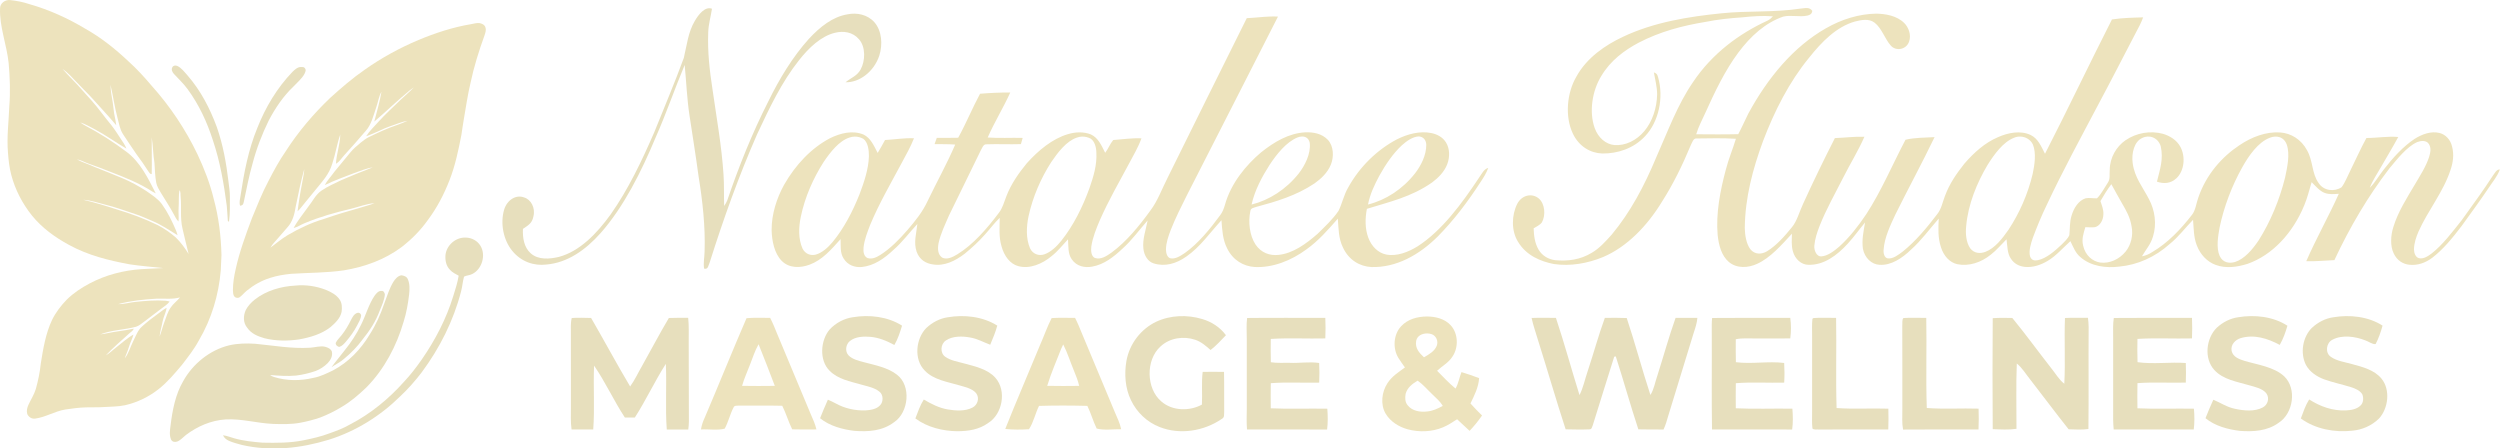 <?xml version="1.0" encoding="UTF-8" standalone="no"?>
<svg
   version="1.1"
   viewBox="0 0 3221.425 577.772"
   width="3221.425pt"
   height="577.772pt"
   id="svg43"
   xmlns="http://www.w3.org/2000/svg"
   xmlns:svg="http://www.w3.org/2000/svg">
  <defs
     id="defs43" />
  <g
     id="g2"
     transform="matrix(1.155,0,0,1.155,-68.737,-206.21)">
    <path
       id="path2"
       d="m 70.594,178.604 c -5.51,-0.46 -11.13,3.641 -11.02,9.441 -0.78,19.99 7.571,40.95 9.611,61.02 1.38,15.89 1.999,32.119 0.719,48.029 -0.66,17.62 -2.99,34.14 -1.48,51.98 0.64,8.32 1.561,16.97 3.781,25.03 4.35,16.38 12.449,31.81 23.049,45 11.32,13.88 25.67,24.211 41.32,32.711 21.25,11.6 43.86,17.209 67.49,21.609 12.45,1.91 24.989,2.77 37.479,4.2 -8.11,0.21 -16.159,0.91 -24.249,1.2 -20.01,1.32 -39.67,6.42 -57.46,15.76 -9.27,4.88 -18.351,10.811 -25.811,18.211 -6.45,6.66 -12.311,14.259 -16.411,22.619 -7.12,15.03 -9.969,32.251 -12.589,48.681 -0.95,9.61 -2.951,18.92 -5.471,28.22 -1.96,6.48 -5.519,11.819 -8.269,17.789 -1.51,3.29 -2.34,6.69 -1.38,10.28 1.51,3.4 4.899,5.66 8.689,5.18 11.6,-1.46 21.98,-8.22 33.76,-10.16 7.59,-1.13 15.259,-2.169 22.939,-2.379 6.35,-0.25 12.671,0.149 19.021,-0.311 8.36,-0.6 16.35,-0.32 24.63,-2.08 13.78,-3.12 26.7,-9.4 37.77,-18.17 9.91,-7.87 17.801,-17.411 25.931,-27.021 6.85,-8.99 13.51,-17.32 18.8,-27.24 14.05,-23.78 22.059,-50.63 24.379,-78.1 0.08,-5.69 0.68,-11.35 0.77,-17.03 -0.53,-21.21 -3.06,-42.189 -8.66,-62.689 -4.18,-17.31 -10.6,-33.74 -18.17,-49.83 -13.25,-27.6 -30.39,-53.29 -50.83,-76.09 -8.21,-9.71 -16.851,-19.19 -26.331,-27.69 -14.5,-13.69 -30.44,-26.401 -47.87,-36.161 -19.61,-11.78 -40.47,-21.189 -62.47,-27.479 -7.01,-2.36 -14.331,-3.781 -21.671,-4.531 z m 58.591,76.74 c 5.7,3.9 10.63,9.45 15.41,14.44 5.11,5.55 10.539,10.78 15.769,16.22 9.64,10.74 19.51,21.249 28.85,32.259 -0.53,-4.37 -1.519,-8.639 -2.329,-12.949 -0.75,-4.06 -0.881,-8.18 -1.581,-12.24 -1.16,-6.55 -2.35,-13.26 -2.54,-19.92 2.93,12.27 4.541,24.701 7.811,36.791 1.83,6.56 2.49,12.689 6.33,18.529 4.81,7.47 9.88,14.79 14.87,22.15 4.63,6.14 8.99,12.39 13.11,18.88 1.06,1.33 1.881,3.45 3.891,3.25 0.32,-13.66 -0.13,-27.38 0,-41.02 1.53,9.42 1.47,19.049 3.05,28.479 0.53,7.46 0.61,14.821 2,22.251 0.86,4.11 2.98,7.459 5.08,11.029 4.9,8.09 10.22,16.011 14.64,24.371 1.52,2.79 2.751,5.58 5.121,7.8 0.48,-5.2 -0.26,-10.37 0.12,-15.58 0.48,-6.58 -0.18,-12.871 0.91,-19.301 1.69,1.54 0.99,5.16 1.34,7.33 1.14,11.73 -0.681,23.791 1.989,35.041 2.17,9.63 4.57,19.19 6.92,28.77 -4,-6.53 -8.679,-12.949 -14.169,-18.319 -6,-5.28 -13.06,-10.15 -20.15,-13.83 -14.63,-7.13 -29.961,-12.88 -45.551,-17.5 -12.41,-4.06 -24.959,-7.88 -37.679,-10.85 8.11,0.46 16.279,3.34 24.139,5.31 11.55,2.85 22.421,6.83 33.611,10.55 6.61,1.99 12.799,5.17 19.239,7.72 10.13,4.2 18.92,10.311 28.23,15.951 -0.51,-1.82 -1.051,-3.62 -1.771,-5.36 -4.39,-10.29 -9.21,-20.24 -15.74,-29.36 -4.67,-6.23 -11.07,-10.101 -17.36,-14.591 -8.5,-5.48 -17.42,-10.4 -26.76,-14.3 -10.51,-4.21 -20.87,-8.729 -31.46,-12.729 -6.34,-3.08 -13.129,-4.801 -19.229,-8.281 4.56,0.75 8.19,3.02 12.47,4.56 8.2,2.96 16.44,5.89 24.5,9.18 15.87,6.12 32.719,12.741 46.989,22.061 1.31,0.79 2.67,1.489 4.04,2.169 -8.54,-16.76 -17.299,-35.009 -32.789,-46.479 -14.48,-10.85 -29.811,-20.689 -45.841,-29.109 -1.98,-1.04 -3.86,-2.221 -5.61,-3.621 5.74,1.84 11.071,5.07 16.431,7.8 12.11,6.48 23.209,14.58 35.049,21.45 -1.47,-4.17 -4.07,-7.42 -6.42,-11.08 -3.41,-5.17 -6.769,-10.56 -10.619,-15.4 -3.53,-4.47 -7.241,-8.77 -10.611,-13.37 -6.81,-9.13 -14.459,-17.49 -22.109,-25.91 -6.87,-8.03 -14.71,-15.24 -21.59,-23.24 z m 131.13,254.979 c -3.29,4.14 -7.5,6.93 -10.4,11.36 -3.49,5.03 -4.8,10.391 -6.98,16.061 -2.06,5.37 -3.31,10.991 -5.38,16.351 0.47,-5.61 2.31,-11.01 3.29,-16.57 0.95,-5.47 3.87,-10.13 4.521,-15.64 -3.41,1.94 -6.401,4.39 -9.541,6.7 -6.15,4.44 -12.219,9.069 -17.829,14.169 -4.85,4.19 -7.191,11.22 -10.091,16.91 -3.04,6.06 -4.919,13.32 -9.189,18.62 1.24,-3.99 3.17,-7.699 4.32,-11.719 1.47,-5.06 3.98,-9.681 5.38,-14.761 -7.13,3.89 -13.271,9.781 -19.721,14.681 -3.8,2.83 -6.939,6.24 -11.149,8.54 8.04,-8.5 16.97,-16.211 25.67,-24.031 1.73,-1.75 4.84,-3.309 5.47,-5.779 -5.77,1.12 -11.53,2.249 -17.38,2.959 -6.74,0.83 -13.319,2.62 -20.049,3.47 12.5,-4.96 26.989,-5.081 40.009,-8.561 3.18,-1.01 6.01,-3.35 8.65,-5.35 6.4,-4.97 12.941,-9.74 19.351,-14.7 3.38,-2.62 6.88,-4.58 9.48,-8.09 -1.47,-0.37 -2.921,-0.749 -4.431,-0.889 -11.47,-0.84 -22.42,0.159 -33.81,1.289 -6.59,0.61 -12.52,2.711 -19.16,2.461 13.84,-3.7 28.681,-5.23 42.951,-6.06 8.87,-0.32 17.29,1.009 26.02,-1.421 z"
       style="fill:#ede3bd;fill-opacity:1" />
    <path
       id="path3"
       d="m 594.255,204.255 c -3.06,-0.25 -6.35,0.74 -9.36,1.27 -20.08,3.36 -39.75,9.82 -58.51,17.64 -21.06,8.87 -41.27,19.92 -59.93,33.12 -13.72,9.44 -26.2,20.29 -38.54,31.43 -18.63,17.77 -35.601,37.74 -49.531,59.42 -7.22,10.42 -13.349,21.641 -19.129,32.911 -7.21,13.56 -12.941,27.989 -18.771,42.179 -6.98,18.74 -13.819,37.24 -18.089,56.84 -1.75,7.51 -2.971,15.29 -3.021,23.01 0.12,2.28 0.04,5.47 1.68,7.27 1.46,1.8 4.3,2.021 6.1,0.611 2.8,-2.16 5.03,-4.99 7.79,-7.23 7.69,-6.25 16.41,-11.19 25.9,-14.14 7.62,-2.51 15.491,-3.77 23.451,-4.57 20.08,-1.3 39.261,-1.019 58.991,-3.889 23.17,-3.88 45.209,-11.8 64.189,-25.86 11.08,-8.61 20.969,-18.44 29.109,-29.9 10.29,-13.64 18.171,-28.76 24.381,-44.65 6.45,-16.5 9.929,-33.319 13.299,-50.629 0.91,-5.75 1.63,-11.511 2.66,-17.231 2.38,-13.67 4.28,-27.22 7.51,-40.73 3.81,-18.18 9.369,-35.749 15.669,-53.209 0.91,-2.83 2.03,-5.791 0.99,-8.751 -0.76,-3.02 -4.029,-4.449 -6.839,-4.909 z m -73.09,71.799 c -4.64,4.97 -9.98,9.29 -14.88,14 -8.31,8.05 -16.831,15.83 -24.621,24.4 -4.62,5.24 -9.919,10.181 -13.689,16.081 5.04,-1.64 9.849,-4.01 14.729,-6.06 7.41,-3.77 15.25,-6.12 23.02,-8.96 2.79,-1.01 5.61,-1.73 8.54,-2.19 -3.89,1.78 -7.93,3.25 -11.93,4.74 -10.8,3.62 -21.359,8.58 -31.589,13.57 -3.24,1.62 -6.03,3.809 -8.84,6.069 -4.24,3.58 -8.331,6.86 -11.791,11.21 -5.79,7.18 -11.73,14.26 -17.61,21.36 -3.53,5.09 -7.829,9.34 -10.699,14.78 10.71,-5.24 21.85,-9.201 32.95,-13.471 6.69,-2.22 13.579,-5.36 20.569,-6.28 -11.65,4.51 -23.24,9.06 -34.69,14.08 -7.46,3.64 -15.46,7.03 -22.32,11.73 -6.75,4.47 -9.999,12.12 -15.319,18.63 -5.34,7.63 -11.581,14.969 -15.901,23.219 4.53,-1.23 8.241,-3.829 12.561,-5.559 16.63,-6.99 34.26,-11.891 51.79,-16.031 8.5,-2.11 17.119,-5.54 25.879,-6.16 -5.58,2.23 -11.499,3.6 -17.219,5.47 -13.09,3.67 -26.141,7.58 -38.971,12.06 -14.41,4.26 -27.96,10.661 -40.89,18.261 -6.82,4.08 -12.66,9.21 -19.04,13.83 1.21,-2.02 2.56,-3.93 4.17,-5.67 5.07,-5.61 9.901,-11.439 14.911,-17.099 5.69,-6.16 7.919,-14.93 9.119,-23 2.85,-14.03 5.761,-28.09 9.561,-41.9 -0.13,2 -0.261,3.98 -0.621,5.95 -2.66,13.67 -5.139,27.409 -6.879,41.229 3.42,-3.1 5.8,-6.831 8.81,-10.291 3.68,-4.33 7.14,-8.829 10.79,-13.189 7.7,-9.52 15.68,-17.73 19.17,-29.83 3.56,-10.62 5.19,-21.851 8.88,-32.391 -0.14,11 -4.311,21.711 -4.821,32.621 4.24,-2.46 6.211,-6.27 9.451,-9.74 8.18,-8.83 16.039,-17.95 23.899,-27.07 6.11,-6.74 8.52,-17.129 11.41,-25.589 2.3,-6.25 2.781,-12.161 6.021,-17.931 -1.87,11.19 -5.2,22.301 -8,33.271 13.4,-11.4 25.979,-23.67 39.549,-34.85 1.45,-1.19 2.971,-2.28 4.541,-3.3 z"
       style="fill:#ede3bd;fill-opacity:1" />
    <path
       d="m 257.225,252.084 c 4.59,1.98 8.18,6.92 11.47,10.57 14.69,16.9 24.88,36.51 32.63,57.41 6.96,19.79 10.61,40.26 13.09,61.02 0.65,5.71 1.61,11.23 1.57,16.99 -0.01,9.28 0.26,18.77 -1,27.98 -0.43,-0.38 -0.86,-0.76 -1.29,-1.14 -0.43,-5.61 -0.64,-11.24 -1.2,-16.84 -3.22,-24.71 -7.43,-49.09 -15.4,-72.78 -6.57,-20.62 -15.62,-40.08 -28.48,-57.56 -4.51,-6.2 -10.07,-11.16 -15.15,-16.82 -1.81,-1.98 -3.12,-4.84 -1.66,-7.4 1.18,-1.99 3.4,-2.28 5.42,-1.43 z"
       fill="#e7dfbd"
       id="path4" />
    <path
       d="m 395.285,253.294 c 1.64,0.09 3.4,-0.26 4.39,1.36 1.68,2.09 0.45,4.21 -0.48,6.3 -2.78,5.26 -8.07,9.54 -12.09,13.91 -11.44,10.79 -20.56,24.32 -27.82,38.21 -7.53,15.35 -13.69,31.44 -18.02,47.99 -4.08,14.14 -6.79,28.68 -9.83,43.07 -0.79,2.89 -1.11,3.34 -4.06,3.97 -1.27,-3.98 -0.01,-7.35 0.51,-11.35 3.85,-25.46 8.79,-51.49 18.69,-75.4 9.11,-23.16 22,-44.71 39.28,-62.71 2.6,-2.45 5.61,-5.41 9.43,-5.35 z"
       fill="#e7dfbd"
       id="path5" />
    <path
       d="m 579.295,443.604 c 6.59,0.15 12.82,3.52 16.26,9.19 6.31,10.4 1.73,26 -9.13,31.42 -2.86,1.54 -6.39,1.47 -9.19,2.94 -1.58,5.41 -1.83,11.16 -3.36,16.61 -8.36,32.47 -23.86,63.23 -43.83,90.09 -7.29,9.57 -15.29,18.66 -24.07,26.88 -22.22,21.96 -49.77,39.07 -79.64,48.39 -31.54,9.63 -64.59,13.23 -97.03,5.8 -4.81,-1.31 -9.73,-2.58 -14.32,-4.55 -3.06,-1.41 -5.25,-3.17 -6.73,-6.25 4.47,0.5 8.36,2.3 12.67,3.42 10.11,2.92 20.91,3.94 31.37,4.85 15.6,0.28 30.48,0.45 45.87,-2.66 9.76,-1.98 19.7,-4.21 29,-7.78 7.93,-2.81 15.73,-5.7 23.01,-9.98 22.8,-11.76 43.26,-28.63 60.28,-47.75 7.19,-7.65 13.48,-15.92 19.52,-24.5 15.09,-21.8 27.38,-45.34 35.18,-70.74 2.34,-7.56 4.81,-15.02 6.07,-22.87 -3.45,-1.99 -6.84,-3.39 -9.57,-6.42 -4.41,-4.37 -5.64,-10.64 -5.15,-16.64 1.19,-11.09 11.65,-20.09 22.79,-19.45 z"
       fill="#e7dfbd"
       id="path18" />
    <path
       d="m 507.265,485.664 c 2.85,0.35 6.04,1.38 7.18,4.3 2.38,5.08 2.1,11.62 1.51,17.07 -1.22,10.27 -3.01,20.63 -6.17,30.49 -7.76,26.76 -21.53,52.93 -41.17,72.88 -8.6,8.3 -17.53,16.02 -27.87,22.11 -7.66,4.69 -15.73,8.66 -24.12,11.88 -7.22,2.46 -14.84,4.46 -22.34,5.81 -9.7,1.81 -20.13,1.6 -29.97,1.28 -18.59,-0.83 -34.97,-5.98 -53.04,-5.01 -16.3,1.05 -31.33,7.58 -44.28,17.31 -3.06,2.4 -6.08,5.98 -9.73,7.34 -2.64,0.94 -5.53,0.51 -6.89,-2.17 -2.1,-4.83 -1.28,-10.51 -0.59,-15.55 2.04,-16.92 5.39,-34.82 14.15,-49.69 10.7,-19.28 29.69,-34.68 51.23,-39.91 9.42,-2.15 19.51,-2.39 29.12,-1.73 20.83,1.98 40.12,5.64 61.27,4.4 5.3,-0.34 11.38,-2.32 16.54,-1.09 3.04,0.79 6.32,2.16 7.64,5.25 1.17,5.13 -1.33,9.53 -4.73,13.15 -3.61,3.63 -8.52,6.84 -13.31,8.64 -7.08,2.42 -14.41,4.2 -21.84,5.11 -9.75,0.91 -19.31,0.16 -29.01,-0.6 1.39,0.97 2.77,1.77 4.42,2.22 14.28,4.46 29.55,4.4 44.03,0.92 7.85,-1.41 14.58,-4.93 21.71,-8.28 17.31,-9.17 30.94,-23.34 40.95,-40.06 6.94,-10.81 12.22,-22.54 16.31,-34.7 3,-7.93 5.66,-16.74 10.05,-23.94 2.02,-3.25 4.97,-6.75 8.95,-7.43 z"
       fill="#e7dfbd"
       id="path19"
       style="display:inline" />
    <path
       d="m 389.295,497.134 c 11.04,-1.16 22.96,0.64 33.32,4.6 5.95,2.41 12.29,5.6 15.9,11.14 2.64,3.85 2.71,9.02 2.13,13.48 -1.43,7.13 -6.91,12.32 -12.14,16.93 -10.26,8.02 -22.6,11.59 -35.22,13.9 -12.78,1.9 -26.29,1.85 -38.86,-1.33 -7.54,-2.22 -14.55,-5.04 -19.17,-11.75 -4.63,-5.6 -4.41,-13.3 -1.57,-19.64 2.39,-4.6 6.13,-8.58 10.17,-11.8 12.82,-10 29.36,-14.73 45.44,-15.53 z"
       fill="#e7dfbd"
       id="path20" />
    <path
       d="m 485.285,503.114 c 2.22,-0.34 3.42,2.22 3.61,4.03 -0.65,6.33 -3.34,12.21 -5.69,17.83 -4.22,11.63 -11.2,22.5 -19.02,32.04 -5.98,8.27 -13.11,15.49 -20.97,21.97 -4.22,3.71 -9.25,5.98 -13.86,9.23 4.58,-6.39 9.77,-12.32 14.51,-18.6 7.21,-8.87 13.39,-18.3 18.39,-28.6 5.28,-10.4 8.65,-23.13 15.27,-32.73 1.86,-2.48 4.3,-5.52 7.76,-5.17 z"
       fill="#e7dfbd"
       id="path21"
       style="display:inline" />
    <path
       d="m 462.425,530.084 c -0.18,4.06 -2.69,8.06 -4.54,11.6 -3.42,6.66 -7.84,12.63 -12.69,18.31 -1.97,2.22 -3.98,4.54 -6.89,5.5 -2.17,0.09 -4.59,-2.17 -4.22,-4.44 1.44,-3.21 4.45,-5.79 6.56,-8.6 4.1,-5.15 7.43,-10.8 10.33,-16.7 1.72,-3.24 3.29,-6.72 6.97,-8.11 2.08,-0.74 3.83,0.43 4.48,2.44 z"
       fill="#e7dfbd"
       id="path40"
       style="display:inline" />
  </g>
  <g
     id="g1"
     transform="matrix(2.038,0,0,2.176,-1056.771,-702.223)">
    <path
       d="m 968.694,327.879 c -0.748,4.767 -2.185,9.006 -2.364,13.889 -0.499,11.614 0.868,22.746 2.733,34.095 2.524,16.6 5.786,33.509 6.933,50.281 0.449,6.18 0.19,12.349 0.389,18.53 0.778,-0.999 1.427,-2.068 1.945,-3.228 7.352,-20.218 15.852,-40.023 25.947,-58.633 7.053,-13.509 15.483,-26.49 25.668,-37.082 7.033,-7.099 15.024,-13.119 24.491,-14.543 5.756,-1.103 12.62,0.057 17.019,4.779 4.639,5.02 5.277,13.107 3.023,19.701 -3.352,9.466 -12.53,15.979 -21.328,15.761 3.432,-2.688 7.223,-3.676 9.507,-7.536 3.043,-5.181 3.242,-13.372 -0.948,-17.863 -4.03,-4.457 -9.946,-5.123 -15.213,-3.917 -8.799,1.953 -16.55,8.891 -22.655,16.129 -11.143,13.13 -18.755,28.248 -26.636,44.021 -11.482,24.503 -21.179,49.833 -29.928,75.784 -0.958,2.033 -0.968,4.319 -3.541,3.745 -0.619,-3.251 0.239,-6.881 0.289,-10.201 0.539,-14.75 -1.297,-30.006 -3.801,-44.446 -1.726,-12.039 -3.791,-23.986 -5.726,-35.979 -1.636,-9.937 -2.015,-19.966 -3.063,-29.971 -6.375,14.176 -11.732,28.983 -18.396,42.987 -8.998,20.184 -20.141,41.057 -34.726,56.519 -9.687,10.19 -21.089,17.634 -34.407,18.667 -7.851,0.885 -15.961,-1.7 -21.598,-8.237 -5.417,-6.238 -7.652,-16.071 -4.978,-24.423 1.905,-5.64 7.452,-8.891 12.53,-7.088 4.359,1.126 7.322,6.203 5.936,11.258 -0.818,4.262 -3.671,5.411 -6.624,7.375 -0.259,5.537 0.748,10.913 4.818,14.371 4.908,4.193 12.171,3.458 17.847,2.229 13.228,-3.285 24.052,-13.831 32.821,-25.204 10.983,-14.601 19.732,-31.717 27.593,-48.731 6.235,-14.612 12.869,-29.098 18.645,-43.94 1.975,-7.72 2.684,-15.152 6.953,-21.895 2.304,-3.711 6.454,-8.8 10.844,-7.203 z"
       fill="#e7dfbd"
       id="path8"
       style="display:inline;stroke-width:1.071" />
    <path
       id="path9"
       d="m 1660.923,327.469 c -1.294,-0.035 -2.668,0.267 -3.96,0.33 -16.77,2.389 -33.151,1.172 -49.891,2.78 -20.79,1.964 -42.916,5.261 -62.468,13.969 -10.844,4.767 -22.776,12.223 -29.39,23.584 -5.926,9.431 -7.402,23.527 -2.185,33.739 3.901,7.593 11.054,11.499 18.576,11.741 9.617,0.092 19.782,-2.894 27.144,-10.315 8.489,-8.409 11.911,-22.734 8.121,-34.922 -0.519,-1.85 -1.057,-2.183 -2.633,-2.792 0.778,4.262 2.045,8.615 2.055,12.957 -0.14,8.087 -3.022,16.163 -8.09,21.815 -4.948,5.537 -12.052,8.777 -18.965,8.249 -5.397,-0.471 -10.186,-4.308 -12.401,-10.006 -3.781,-9.822 -1.426,-22.425 4.111,-30.8 5.876,-9.293 14.674,-15.313 23.692,-19.816 13.637,-6.628 27.803,-10.086 42.428,-12.326 7.612,-1.447 15.283,-2.17 22.975,-2.664 6.514,-0.643 12.939,-1.103 19.474,-0.597 -1.077,1.022 -2.135,1.986 -3.462,2.549 -17.757,7.639 -34.995,19.426 -47.126,36.486 -9.746,13.28 -15.762,28.798 -23.204,44.49 -7.502,16.841 -16.32,32.431 -28.132,45.71 -3.881,4.067 -7.822,8.167 -12.591,10.763 -7.282,4.159 -15.263,5.124 -23.293,4.389 -4.02,-0.551 -7.96,-2.412 -10.405,-6.295 -2.334,-3.768 -2.933,-8.031 -3.092,-12.557 1.716,-1.022 3.89,-1.861 5.217,-3.515 2.534,-4.262 1.905,-10.993 -1.866,-14.095 -4.34,-3.492 -10.814,-2.125 -13.697,3.068 -3.651,6.755 -3.841,16.024 0.469,22.492 5.197,8.156 14.285,11.638 22.615,13.178 10.425,1.436 21.299,-0.311 31.225,-4.148 15.024,-5.997 27.842,-18.346 37.28,-32.89 7.003,-10.27 12.898,-21.573 18.046,-33.187 0.858,-1.528 1.687,-4.319 3.602,-4.113 8.29,-0.103 16.709,-0.298 24.999,0.173 -1.965,6.134 -4.627,11.901 -6.333,18.162 -3.522,12.257 -6.415,25.95 -5.198,38.897 0.718,6.134 2.444,12.211 7.063,15.887 5.068,3.998 12.31,3.55 17.847,1.126 8.34,-3.481 15.503,-11.223 22.057,-17.862 -0.09,3.561 -0.429,6.949 0.569,10.384 1.357,4.767 5.496,8.042 9.826,8.03 9.637,0.299 17.987,-5.412 24.951,-12.569 3.871,-3.94 7.193,-8.362 10.884,-12.498 -0.948,5.284 -2.126,10.029 -1.378,15.52 1.117,5.514 5.587,9.34 10.435,9.546 7.372,0.517 14.416,-3.896 20.042,-8.996 6.504,-5.445 11.621,-12.096 17.477,-18.357 -0.279,5.939 -0.588,11.408 1.447,17.048 1.736,5.135 5.486,8.915 10.225,9.948 7.342,1.401 15.135,-0.964 21.29,-5.674 3.651,-2.642 6.553,-5.975 9.905,-9.065 0.559,3.802 0.439,8.363 2.703,11.407 2.145,3.148 5.327,4.526 8.699,4.917 5.018,0.54 10.305,-1.068 14.794,-3.642 5.098,-2.814 9.538,-7.685 14.197,-11.579 1.796,3.469 3.172,6.916 6.135,9.294 6.833,5.732 16.61,6.732 24.761,5.767 11.542,-0.999 22.645,-5.606 31.992,-13.464 5.447,-4.078 9.706,-9.5 14.654,-14.233 0.489,5.284 0.329,10.201 2.364,15.094 2.275,5.663 6.724,9.798 11.882,11.579 6.564,2.298 13.686,1.309 20.23,-0.609 15.572,-5.112 28.581,-18.093 35.843,-34.67 2.015,-4.434 3.124,-9.029 4.66,-13.693 2.434,2.263 5.117,5.283 8.16,6.329 3.053,1.103 5.905,0.725 9.028,0.564 -6.484,13.521 -14.246,26.284 -20.571,39.897 5.916,0.23 11.861,-0.426 17.777,-0.621 9.717,-19.529 21.359,-37.943 34.776,-54.313 5.058,-5.652 10.874,-12.706 17.558,-15.589 2.215,-0.804 5.896,-1.274 7.453,1.218 1.586,2.47 0.907,4.997 0.079,7.628 -2.015,5.79 -5.776,11.132 -8.929,16.175 -5.068,8.087 -10.684,16.071 -13.747,25.514 -1.546,4.675 -2.015,10.925 0.299,15.37 2.055,4.159 5.946,6.421 10.006,6.731 5.058,0.505 10.016,-1.091 14.325,-4.089 7.163,-5.169 12.81,-11.741 18.566,-18.783 5.766,-7.547 11.672,-14.957 17.219,-22.746 2.534,-3.653 5.296,-6.49 7.032,-10.798 -2.065,-0.195 -3.151,2.103 -4.388,3.596 -6.305,9.144 -13.119,17.76 -19.813,26.525 -5.876,6.881 -11.872,14.428 -18.915,19.586 -2.404,1.677 -5.146,3.436 -8.069,2.815 -2.065,-0.54 -3.053,-2.849 -3.143,-5.124 0.04,-3.733 1.397,-7.443 2.904,-10.694 5.876,-12.349 15.731,-23.47 20.23,-36.497 1.616,-4.4 2.265,-9.052 0.988,-13.693 -1.008,-4.262 -4.239,-7.261 -7.92,-8.123 -5.357,-1.287 -11.174,0.724 -15.923,3.572 -7.203,4.48 -13.666,11.189 -19.302,17.979 -3.092,3.642 -5.457,7.675 -8.908,10.914 1.846,-4.503 4.509,-8.007 6.943,-12.062 3.681,-6.008 7.522,-11.903 11.053,-18.026 -6.674,-0.574 -13.408,0.599 -20.112,0.587 -3.691,6.249 -6.793,12.946 -10.225,19.379 -1.766,3.24 -3.232,6.997 -5.496,9.789 -4.459,2.769 -11.263,2.274 -14.585,-2.596 -4.21,-5.457 -3.442,-12.947 -7.192,-19.219 -3.791,-6.628 -10.255,-10.19 -17.039,-10.638 -8.889,-0.563 -17.946,2.632 -25.697,7.525 -11.133,6.893 -21.02,17.334 -26.027,30.912 -1.287,3.285 -1.786,7.743 -4.02,10.305 -7.193,8.719 -15.424,16.715 -24.901,21.953 -2.195,1.333 -4.259,2.238 -6.753,2.652 2.504,-4.067 5.447,-6.891 6.963,-11.682 2.504,-7.41 1.206,-15.577 -2.505,-22.125 -3.881,-7.099 -9.158,-12.821 -10.345,-21.506 -0.768,-5.675 0.938,-12.613 6.035,-14.749 4.3,-2.056 9.905,-0.449 11.711,4.846 1.845,7.823 -0.498,13.739 -2.394,21.011 4.33,1.379 8.679,1.184 12.37,-2.033 4.898,-4.319 5.846,-12.578 2.524,-18.472 -2.314,-4.227 -6.953,-6.674 -11.043,-7.823 -7.961,-1.976 -16.739,-0.689 -23.872,3.917 -5.447,3.584 -9.766,9.995 -9.816,17.45 -0.279,2.86 0.459,5.341 -1.277,7.662 -2.155,3.021 -4.12,6.744 -6.783,9.168 -2.354,0.103 -4.839,-0.449 -7.163,-0.024 -4.509,1.321 -7.462,5.639 -8.989,10.499 -1.187,3.802 -0.908,7.457 -1.327,11.328 -1.038,2.252 -3.202,3.974 -4.878,5.593 -4.33,3.814 -9.577,8.169 -15.044,9.248 -2.065,0.356 -3.95,0.184 -4.917,-2.263 -0.978,-3.343 0.599,-7.709 1.686,-10.834 2.663,-6.686 5.585,-13.336 8.867,-19.643 10.096,-20.161 21.429,-39.645 32.422,-59.151 8.081,-14.118 15.881,-28.443 23.812,-42.665 1.736,-2.975 3.423,-5.963 4.71,-9.248 -6.604,0.172 -13.159,0.3 -19.723,1.242 -14.296,26.364 -27.942,53.257 -42.327,79.541 -2.514,-4.584 -4.35,-8.903 -8.989,-11.086 -6.534,-2.918 -14.345,-1.39 -20.77,1.264 -8.15,3.262 -15.014,8.961 -21.249,15.715 -4.898,5.778 -9.328,11.728 -12.271,19.138 -1.566,3.814 -2.175,7.502 -4.789,10.627 -6.554,8.076 -13.647,16.025 -21.698,22.113 -2.724,1.93 -6.334,4.618 -9.646,4.17 -2.185,-0.31 -2.884,-3.101 -2.614,-5.284 0.549,-7.191 4.32,-14.429 7.383,-20.621 8.13,-15.382 16.86,-30.386 24.82,-45.894 -6.095,0.322 -12.37,0.23 -18.376,1.54 -8.19,14.601 -15.313,30.407 -24.74,43.986 -5.058,7.099 -10.714,13.866 -17.159,19.311 -3.252,2.642 -7.402,5.605 -11.463,5.8 -2.823,0.103 -4.568,-3.527 -4.279,-6.421 0.369,-3.975 1.775,-7.88 3.252,-11.465 4.16,-9.914 9.896,-19.345 14.974,-28.742 4.349,-8.145 9.508,-15.806 13.428,-24.227 -6.215,-0.207 -12.44,0.586 -18.665,0.781 -6.973,12.832 -13.737,25.824 -20.152,39.035 -2.314,4.618 -3.771,10.097 -7.013,13.75 -4.579,5.307 -9.796,10.81 -15.642,14.187 -3.432,1.976 -7.851,2.148 -10.694,-1.207 -2.514,-3.194 -3.392,-8.271 -3.472,-12.452 0.18,-18.082 5.108,-35.151 11.512,-51.464 7.342,-18.093 16.65,-35.163 29.02,-49.293 8.17,-9.65 17.427,-18.462 29.089,-21.575 3.931,-0.919 8.819,-1.93 12.42,0.666 4.499,3.182 6.565,9.672 10.216,13.509 3.162,3.538 9.816,2.596 11.612,-2.263 1.556,-3.906 -0.32,-8.535 -3.063,-11.039 -4.699,-4.365 -11.821,-5.433 -17.667,-5.548 -10.963,0.161 -21.967,3.365 -31.893,8.707 -20.331,10.833 -36.671,29.156 -49.001,50.454 -2.165,4.044 -4.101,8.237 -6.365,12.212 -8.859,0.207 -17.736,0.115 -26.595,0.057 1.437,-4.538 3.731,-8.433 5.746,-12.626 5.946,-12.372 12.539,-25.284 20.869,-35.715 7.811,-9.845 17.119,-17.668 28.371,-21.332 4.988,-1.114 10.286,0.425 15.334,-0.609 1.506,-0.379 2.773,-0.793 3.082,-2.792 -0.973,-1.281 -2.187,-1.65 -3.481,-1.684 z m 135.096,76.12 c 3.089,0.117 6.228,1.623 7.819,4.601 2.275,5.204 1.116,12.131 -0.101,17.507 -3.043,12.028 -8.449,23.354 -15.282,33.073 -3.99,5.342 -8.65,10.97 -14.656,13.095 -3.312,1.149 -7.002,0.943 -9.526,-2.078 -2.624,-3.504 -3.082,-8.708 -2.584,-13.131 1.197,-13.027 6.843,-25.721 13.467,-36.186 4.25,-6.376 9.975,-13.74 16.828,-16.186 1.235,-0.513 2.629,-0.748 4.033,-0.695 z m 161.467,0.01 c 2.866,0.031 5.609,1.384 6.884,4.693 2.205,5.824 0.27,13.752 -1.067,19.668 -3.591,13.349 -9.248,26.077 -16.71,37.117 -3.861,5.365 -8.909,10.97 -14.914,12.774 -3.601,0.999 -7.681,0.47 -9.696,-3.539 -2.304,-4.767 -1.038,-11.785 -0.07,-16.863 2.833,-12.602 7.821,-24.711 14.205,-35.441 4.18,-7.065 10.186,-15.106 17.508,-17.691 1.228,-0.474 2.556,-0.732 3.859,-0.719 z m -104.008,28.174 c 2.284,3.768 4.399,7.675 6.763,11.374 2.664,4.273 5.108,8.282 6.016,13.543 1.167,5.365 -0.359,11.097 -3.731,14.968 -4.09,4.71 -10.236,7.204 -15.982,6.538 -4.998,-0.678 -9.586,-4.285 -10.913,-10.075 -1.018,-3.837 0.279,-7.353 1.426,-10.903 2.005,0.069 4.081,0.265 6.076,0.012 3.033,-0.689 5.188,-3.941 5.308,-7.445 0.23,-2.86 -0.978,-5.422 -1.856,-7.995 2.115,-3.504 4.399,-6.858 6.893,-10.017 z"
       style="fill:#ede3bd;fill-opacity:1;stroke-width:1.071" />
    <path
       id="path10"
       style="display:inline;fill:#ede3bd;fill-opacity:1;stroke-width:1.071"
       d="m 1321.645,332.505 c -4.933,0.151 -9.884,0.766 -14.807,0.956 -16.759,31.373 -33.329,62.941 -49.989,94.394 -3.591,6.559 -6.435,14.005 -10.954,19.53 -7.103,9.202 -15.183,18.403 -24.391,24.779 -3.212,2.137 -6.914,4.514 -10.735,3.297 -2.275,-0.965 -2.554,-4.239 -2.244,-6.617 0.828,-5.503 3.182,-10.811 5.407,-15.739 5.587,-11.89 12.161,-22.458 18.595,-33.739 2.743,-4.871 5.666,-9.384 7.711,-14.726 -5.936,-0.276 -11.911,0.607 -17.837,0.998 -1.995,2.183 -3.173,5.239 -5.088,7.571 -2.424,-4.526 -4.439,-8.892 -9.028,-10.879 -4.599,-1.723 -9.886,-1.481 -14.544,-0.16 -9.697,2.642 -18.725,9.603 -26.017,17.253 -4.968,5.663 -9.936,12.211 -12.909,19.552 -1.456,3.446 -2.285,6.767 -4.609,9.639 -7.552,9.408 -16.4,19.024 -26.456,24.745 -2.793,1.574 -6.434,3.354 -9.526,1.895 -2.773,-1.781 -2.923,-5.204 -2.294,-8.409 1.337,-5.87 4.249,-11.338 6.703,-16.68 6.564,-12.705 13.289,-25.285 19.823,-38.014 0.988,-1.551 1.716,-4.124 3.731,-3.975 7.272,-0.264 14.564,0.115 21.836,-0.114 0.359,-1.241 0.709,-2.471 1.128,-3.677 -7.372,-0.207 -14.765,0.276 -22.117,-0.241 4.28,-9.19 9.876,-17.519 14.255,-26.652 -6.355,-0.023 -12.749,0.253 -19.093,0.735 -4.878,8.489 -8.868,17.646 -13.836,26.066 -4.509,0.126 -9.01,0.035 -13.519,0.069 -0.479,1.218 -0.957,2.446 -1.406,3.687 4.359,0.08 8.699,-0.034 13.048,0.276 -5.227,11.396 -11.642,22.114 -17.328,33.223 -3.352,6.801 -7.961,12.039 -12.839,17.369 -5.157,5.572 -10.854,11.004 -17.159,14.749 -2.594,1.516 -5.177,2.666 -8.11,1.873 -2.354,-1.034 -2.773,-3.654 -2.514,-6.262 0.519,-4.652 2.464,-9.202 4.19,-13.407 5.626,-12.671 13.158,-24.779 19.962,-36.703 2.733,-4.767 5.557,-9.396 7.732,-14.554 -6.095,-0.299 -12.201,0.746 -18.306,1.021 -1.486,2.608 -3.032,5.159 -4.648,7.652 -2.484,-4.423 -4.389,-8.788 -8.898,-10.867 -7.013,-2.723 -14.675,-0.873 -21.369,2.206 -11.712,5.836 -21.628,15.578 -28.94,27.582 -4.569,7.766 -7.891,17.265 -7.852,26.742 0.16,6.513 1.786,13.82 6.306,18.162 4.818,4.641 11.971,4.319 17.667,2.354 8.11,-2.814 13.556,-8.811 19.642,-15.163 0.16,3.998 -0.419,8.018 1.835,11.384 2.674,4.159 7.244,5.492 11.553,5.148 7.701,-0.747 14.086,-4.893 20.092,-10.189 5.557,-4.503 9.976,-10.202 15.063,-15.291 -0.638,5.617 -2.474,10.937 -0.469,16.417 1.836,4.813 5.906,6.961 10.245,7.524 7.213,1.16 14.126,-2.022 20.131,-6.319 4.529,-3.469 8.939,-7.225 12.93,-11.498 3.152,-3.205 5.875,-6.812 9.227,-9.753 -0.03,5.905 -0.659,11.155 1.147,16.853 1.646,5.709 5.388,10.465 10.635,11.741 7.163,1.827 15.193,-1.31 21.099,-5.997 3.851,-2.814 6.883,-6.479 10.305,-9.891 0.309,4.078 -0.16,8.444 2.304,11.752 3.132,4.354 8.35,5.215 12.959,4.422 7.512,-1.252 13.487,-5.628 19.383,-10.82 5.816,-4.905 10.424,-10.948 15.681,-16.531 -1.077,5.549 -3.341,11.063 -2.673,16.715 0.479,4.113 2.883,7.663 6.444,8.697 7.193,2.148 14.355,0.183 20.67,-3.998 8.908,-5.778 14.734,-13.923 22.256,-21.539 0.459,5.951 0.758,11.452 3.582,16.668 3.721,7.099 10.375,10.581 17.388,11.029 11.402,0.54 23.124,-3.757 32.84,-10.5 7.412,-4.94 13.528,-11.452 19.753,-18.127 0.509,6.123 0.408,11.625 3.252,17.093 3.731,7.49 10.675,11.19 17.977,11.557 15.652,0.414 30.098,-7.032 42.089,-18.209 9.976,-9.477 18.934,-20.516 26.964,-32.176 1.865,-2.608 3.641,-5.215 4.838,-8.328 -2.853,0.724 -4.06,3.538 -5.905,5.893 -10.764,15.221 -23.424,31.302 -38.687,40.504 -5.946,3.481 -13.338,6.17 -20.042,4.883 -4.938,-0.953 -9.128,-4.722 -11.213,-9.948 -2.145,-5.434 -2.045,-11.361 -0.897,-17.082 14.425,-4.204 27.991,-6.962 41.219,-15.613 3.731,-2.596 7.723,-6.191 9.598,-10.832 1.706,-4.181 1.665,-9.202 -0.839,-12.947 -2.215,-3.251 -5.755,-4.813 -9.187,-5.479 -7.312,-1.39 -15.034,0.552 -21.817,3.722 -12.161,6.008 -23.473,15.967 -30.885,28.673 -2.654,4.239 -3.702,9.339 -6.037,13.704 -3.771,5.146 -8.638,9.328 -13.187,13.533 -7.302,6.008 -15.713,11.706 -24.851,12.521 -5.427,0.54 -10.843,-1.206 -14.414,-6.145 -3.771,-5.319 -4.728,-13.315 -3.272,-19.852 0.23,-1.861 2.463,-1.929 3.7,-2.423 12.749,-3.194 25.33,-6.697 36.882,-13.923 3.97,-2.642 8.209,-6.261 10.304,-11.086 2.065,-4.756 1.766,-10.971 -1.825,-14.659 -3.851,-3.848 -9.527,-4.71 -14.435,-4.491 -10.205,0.494 -19.523,5.606 -27.933,11.924 -9.487,7.536 -19.053,18.3 -22.804,31.143 -0.688,2.16 -1.506,4.193 -2.883,5.893 -6.494,8.329 -13.947,16.818 -22.396,22.47 -2.713,1.7 -6.176,3.883 -9.348,3.113 -1.925,-0.643 -2.593,-3.079 -2.623,-5.169 0.03,-4.009 1.606,-8.052 3.053,-11.636 2.973,-7.065 6.614,-13.809 10.185,-20.494 19.134,-35.29 38.516,-70.477 57.59,-105.79 -1.639,-0.086 -3.28,-0.087 -4.925,-0.037 z m 93.93,70.997 c 2.584,0.115 4.638,1.837 4.758,4.939 0.04,6.238 -3.441,12.488 -7.063,16.865 -7.911,9.477 -18.626,15.921 -29.789,18.517 1.337,-6.295 4.101,-11.648 7.163,-17.024 3.941,-6.663 8.649,-13.165 14.255,-18.048 3.013,-2.527 6.864,-5.099 10.675,-5.249 z m -73.801,0.047 c 2.189,-0.022 4.28,0.97 4.877,3.766 0.788,6.571 -3.212,13.625 -7.013,18.186 -7.941,9.351 -18.655,15.761 -29.768,18.345 2.015,-8.558 6.634,-16.507 11.343,-23.434 4.579,-6.468 10.625,-13.602 17.648,-16.279 0.904,-0.355 1.919,-0.574 2.914,-0.584 z m -139.116,0.052 c 1.857,-0.055 3.717,0.365 5.457,1.198 2.484,1.47 3.561,5.147 3.621,8.18 0.449,7.524 -1.824,14.267 -4.328,21.068 -4.37,11.338 -10.246,22.332 -17.818,31.212 -2.963,3.481 -6.754,6.834 -10.884,8.109 -3.262,0.999 -7.142,-0.103 -8.908,-3.618 -2.664,-5.801 -2.315,-12.831 -0.938,-19 2.704,-11.614 7.862,-22.563 14.306,-31.983 4.19,-5.778 9.687,-12.532 16.181,-14.542 1.085,-0.388 2.197,-0.592 3.311,-0.624 z m -143.709,10e-4 c 1.859,-0.018 3.721,0.435 5.423,1.311 2.953,1.999 3.601,6.744 3.551,10.351 -0.239,7.697 -3.153,15.601 -5.946,22.505 -4.37,10.316 -10.015,20.424 -17.178,28.454 -2.883,3.194 -6.584,6.284 -10.545,7.283 -3.132,0.724 -6.555,-0.345 -8.3,-3.584 -2.743,-5.767 -2.473,-12.566 -1.116,-18.758 2.614,-11.821 7.96,-22.999 14.485,-32.556 4.2,-5.801 9.777,-12.522 16.322,-14.452 1.077,-0.362 2.19,-0.543 3.305,-0.554 z" />
    <path
       d="m 1088.877,515.565 c -1.32,3.97 -2.6,7.88 -4.86,11.44 -4.84,-2.44 -9.79,-4.41 -15.25,-4.83 -4.14,-0.34 -9.42,-0.15 -12.85,2.48 -2.63,1.95 -3.29,6.14 -0.85,8.52 2.46,2.38 6.57,3.22 9.79,4.04 6.79,1.71 15.11,3.15 20.81,7.39 9.17,6.51 7.39,22.35 -1.75,28.07 -7.41,5.29 -16.36,5.79 -25.15,5.18 -7.43,-0.83 -15.68,-2.86 -21.72,-7.48 1.56,-3.7 3.21,-7.35 4.94,-10.98 1.6,0.66 3.2,1.32 4.75,2.12 5.79,3.06 12.5,4.44 19.02,4.23 3.11,-0.19 6.94,-0.68 9.22,-3.02 2.2,-2.01 2.12,-6.33 -0.39,-8.06 -3.16,-2.5 -7.99,-3.22 -11.81,-4.29 -6.8,-1.83 -14.46,-3.09 -19.73,-8.15 -6.66,-6.16 -5.77,-17.98 0.04,-24.39 3.89,-3.89 9.19,-6.55 14.65,-7.26 10.29,-1.63 22.08,-0.45 31.14,4.99 z"
       fill="#e7dfbd"
       id="path23" />
    <path
       d="m 1149.087,515.535 c -1.12,3.92 -2.81,7.6 -4.46,11.32 -4.35,-1.51 -8.21,-3.63 -12.84,-4.31 -4.79,-0.81 -10.94,-0.94 -15.18,1.77 -3.41,2.04 -3.88,7.48 -0.38,9.68 3.42,2.3 8.18,2.95 12.12,3.98 6.53,1.66 14.74,3.36 19.53,8.43 7.32,7.7 4.45,21.56 -4.48,26.76 -5.93,4.02 -12.63,4.86 -19.64,4.91 -9.1,-0.11 -18.89,-2.31 -26.46,-7.57 1.59,-3.87 2.96,-7.72 5.33,-11.21 4.83,2.69 9.72,5.02 15.23,5.89 4.89,0.78 10.94,1.14 15.51,-1.09 3.25,-1.52 4.72,-5.6 2.34,-8.57 -2.4,-2.72 -7.02,-3.64 -10.39,-4.57 -7.33,-2.06 -16.61,-3.26 -22.16,-8.87 -6.94,-6.59 -5.59,-18.84 1.05,-25.14 3.8,-3.31 8.51,-5.67 13.53,-6.34 10.39,-1.68 22.18,-0.5 31.35,4.93 z"
       fill="#e7dfbd"
       id="path24" />
    <path
       d="m 1278.667,511.645 c 5.84,1.6 11.22,4.78 15,9.57 -3.15,3.06 -6.15,6.19 -9.72,8.77 -3.03,-2.48 -5.82,-4.81 -9.62,-6.04 -7.37,-2.33 -16.2,-1.23 -22.11,4.01 -9.34,7.94 -9.03,24.85 0.58,32.47 6.94,5.73 17.87,5.89 25.68,1.88 0.34,-6.5 -0.37,-12.95 0.48,-19.38 4.5,-0.05 8.99,-0.06 13.49,0.01 0.19,7.86 0.02,15.71 0.11,23.57 -0.19,1.76 0.38,3.34 -1.5,4.26 -11.37,7.31 -26.57,9.56 -39.35,4.81 -7.77,-2.83 -14.4,-8.55 -18.12,-15.95 -3.64,-6.95 -4.27,-15.52 -2.85,-23.14 1.96,-10.32 9.28,-18.96 18.78,-23.23 9.02,-3.97 19.73,-4.28 29.15,-1.61 z"
       fill="#e7dfbd"
       id="path25" />
    <path
       d="m 1964.807,515.605 c -1.22,3.96 -2.68,7.79 -4.85,11.35 -7.66,-3.85 -16.27,-6.4 -24.79,-3.99 -3.34,1 -6.36,3.8 -5.64,7.57 0.93,3.71 5.04,4.95 8.27,5.91 7.99,2.22 18.54,3.52 24.95,9.09 8.22,7.35 5.7,22.06 -3.44,27.51 -7.12,4.93 -16.17,5.41 -24.54,4.82 -7.44,-0.84 -15.73,-2.85 -21.76,-7.51 1.53,-3.7 3.21,-7.33 4.96,-10.94 4.64,1.82 8.68,4.46 13.67,5.37 5.46,1.14 12.47,1.81 17.6,-0.8 3.1,-1.54 4.42,-5.32 2.33,-8.24 -2.4,-3.04 -7.48,-3.93 -11.03,-4.91 -7.45,-2.07 -16.46,-3.29 -22.02,-9.11 -6.57,-6.8 -5.1,-18.71 1.57,-24.89 3.84,-3.34 8.58,-5.62 13.65,-6.27 10.24,-1.6 22.1,-0.47 31.07,5.04 z"
       fill="#e7dfbd"
       id="path26" />
    <path
       d="m 2024.957,515.535 c -1.09,3.76 -2.48,7.51 -4.38,10.94 -2.04,0.29 -4.58,-1.66 -6.6,-2.23 -6.25,-2.3 -14.66,-3.44 -20.79,-0.32 -3.84,1.84 -4.73,7.72 -0.94,10.08 3.81,2.56 9.19,3.16 13.57,4.35 6.41,1.64 13.97,3.39 18.5,8.6 5.71,6.56 4.31,17.54 -1.55,23.56 -4.68,4.28 -10.7,6.74 -17.02,7.24 -10.95,1.16 -23.25,-0.91 -32.46,-7.23 1.58,-3.9 2.89,-7.76 5.28,-11.27 7.06,4.24 14.88,6.82 23.19,6.5 3.2,-0.17 6.88,-0.65 9.32,-2.94 1.84,-1.59 1.99,-4.58 1.04,-6.67 -1.49,-2.24 -4.45,-3.36 -6.91,-4.12 -5.73,-1.67 -11.65,-2.81 -17.3,-4.72 -4.52,-1.6 -8.96,-4.28 -11.41,-8.54 -3.75,-6.96 -2.03,-16.46 3.7,-21.84 3.83,-3.32 8.49,-5.65 13.55,-6.32 10.28,-1.65 22.17,-0.55 31.21,4.93 z"
       fill="#e7dfbd"
       id="path27" />
    <path
       d="m 880.027,511.035 c 4.06,-0.3 8.18,-0.08 12.25,-0.03 8.33,13.44 16.17,27.22 24.67,40.56 2.96,-3.78 5.05,-8.18 7.61,-12.28 5.66,-9.39 11,-19 16.88,-28.26 4.07,-0.14 8.14,-0.13 12.21,-0.1 0.58,4.87 0.28,9.69 0.34,14.57 0.06,14 0.04,28 0.1,42 0.07,3.21 0.11,6.39 -0.38,9.58 -4.53,-0.04 -9.06,-0.05 -13.59,-0.01 -1.02,-12.88 0.05,-25.95 -0.6,-38.87 -7.02,10.26 -12.56,21.54 -19.6,31.78 -2.1,-0.02 -4.2,-0.03 -6.3,-0.01 -6.95,-9.91 -12.31,-21 -19.47,-30.74 -0.56,12.57 0.47,25.29 -0.53,37.82 -4.56,0 -9.13,0 -13.7,-0.01 -0.69,-4.52 -0.37,-8.99 -0.41,-13.54 -0.02,-14.33 0.02,-28.67 -0.02,-43 0.03,-3.07 -0.27,-6.48 0.54,-9.46 z"
       fill="#e7dfbd"
       id="path28" />
    <path
       id="path29"
       d="m 998.004,510.898 c -2.496,-0.013 -4.991,0.022 -7.466,0.237 -8.99,19.46 -17.47,39.27 -26.37,58.78 -1.16,2.32 -1.99,4.56 -2.44,7.11 4.73,-0.28 10.53,0.66 15.01,-0.47 2.33,-3.93 3.361,-8.6 5.621,-12.59 0.46,-1.27 2.299,-0.95 3.369,-1.08 9.13,0.09 18.27,-0.11 27.4,0.12 2.43,4.51 3.89,9.42 6.29,13.95 5.11,0.14 10.221,0.1 15.331,0.05 -0.79,-3.15 -2.181,-6.02 -3.561,-8.94 -7.09,-15.9 -14.2,-31.79 -21.29,-47.7 -1.36,-3.19 -2.739,-6.37 -4.419,-9.42 -2.48,0.025 -4.977,-0.034 -7.474,-0.047 z m 0.164,15.677 c 3.53,8.16 6.9,16.41 10.26,24.64 -6.89,0.08 -13.801,0.11 -20.691,-0.01 1.3,-4.4 3.341,-8.439 5.051,-12.669 1.71,-4.09 3.06,-8.15 5.38,-11.96 z"
       style="fill:#ede3bd;fill-opacity:1" />
    <path
       id="path30"
       d="m 1190.872,510.906 c -2.473,-0.01 -4.945,0.015 -7.405,0.16 -2.81,5.08 -4.79,10.61 -7.29,15.85 -7.29,16.62 -14.95,33.111 -22.05,49.811 4.85,0.51 10.13,0.45 15,0.16 2.88,-4.03 3.99,-9.399 6.36,-13.809 10.13,-0.3 20.419,-0.251 30.549,-0.021 2.3,4.34 3.62,9.11 5.9,13.43 4.68,1.19 10.58,0.29 15.48,0.4 -0.78,-3.6 -2.48,-6.75 -3.99,-10.08 -6.99,-15.66 -13.999,-31.33 -20.98,-47 -1.29,-3 -2.59,-5.991 -4.17,-8.851 -2.46,0.005 -4.932,-0.04 -7.405,-0.05 z m -0.095,15.779 c 2.8,5.12 4.52,10.54 6.92,15.87 1.28,2.82 2.42,5.66 3.17,8.66 -6.73,0.08 -13.48,0.111 -20.21,-0.019 2.39,-7.47 5.84,-14.68 8.83,-21.94 0.42,-0.86 0.851,-1.721 1.29,-2.571 z"
       style="fill:#ede3bd;fill-opacity:1" />
    <path
       d="m 1307.057,511.015 c 16.43,-0.18 32.99,-0.03 49.44,-0.07 0.19,4.07 0.19,8.1 0,12.17 -11.48,0.25 -23.03,-0.37 -34.48,0.3 -0.07,4.6 -0.1,9.21 0.04,13.81 3.91,0.56 7.78,0.27 11.7,0.34 6.34,0.31 12.51,-0.8 18.85,0.1 0.22,3.89 0.23,7.74 0.02,11.63 -10.19,0.23 -20.45,-0.41 -30.6,0.33 -0.09,4.95 -0.08,9.91 -0.02,14.87 11.9,0.52 23.85,0.03 35.75,0.24 0.35,4.13 0.42,8.2 -0.12,12.32 -16.88,-0.06 -33.77,-0.02 -50.65,-0.02 -0.35,-4.19 -0.19,-8.35 -0.13,-12.54 -0.01,-13.67 -0.01,-27.33 -0.01,-41 0.04,-4.11 -0.38,-8.41 0.21,-12.48 z"
       fill="#e7dfbd"
       id="path31" />
    <path
       id="path32"
       d="m 1420.757,510.125 c -5.95,0.06 -12.18,1.501 -16.45,5.911 -4.72,4.84 -5.29,12.93 -1.66,18.56 1.27,1.98 2.789,3.82 4.189,5.71 -4.09,2.85 -8.05,5.07 -10.999,9.24 -3.64,5.15 -4.67,12.571 -1.23,18.091 3.03,4.78 8.48,7.87 13.86,9.27 7.36,1.87 15.4,1.61 22.51,-1.17 3.17,-1.25 5.929,-3.009 8.849,-4.749 2.67,2.25 5.2,4.65 7.9,6.86 2.85,-2.85 5.48,-5.821 7.85,-9.091 -2.48,-2.33 -4.989,-4.629 -7.309,-7.129 2.5,-4.88 5.04,-9.4 5.48,-14.99 -3.67,-1.35 -7.411,-2.49 -11.161,-3.58 -1.39,3.28 -1.89,6.68 -3.75,9.74 -4.17,-3.15 -7.849,-6.981 -11.679,-10.531 3.55,-3.1 7.199,-4.639 9.839,-8.559 3.81,-5.35 3.51,-13.51 -1.15,-18.28 -3.81,-4.02 -9.759,-5.261 -15.089,-5.301 z m 0.076,10.037 c 1.008,0.002 1.991,0.148 2.843,0.423 2.88,0.87 4.441,4.181 3.251,6.951 -1.45,3.32 -5.04,5.089 -8.04,6.769 -3.01,-2.64 -5.74,-5.339 -4.95,-9.729 0.623,-3.112 3.872,-4.419 6.896,-4.414 z m -5.966,27.954 c 3.4,2.22 6.09,5.279 9.22,8.049 2.39,2.28 4.931,4.05 6.661,6.93 -3.2,1.59 -6.351,3.02 -9.971,3.29 -4.22,0.47 -9.34,-0.23 -12.23,-3.69 -1.71,-1.94 -1.7,-4.359 -1.27,-6.779 1.14,-3.8 4.311,-5.95 7.591,-7.8 z"
       style="fill:#ede3bd;fill-opacity:1" />
    <path
       d="m 1486.927,511.005 c 5.12,-0.2 10.25,-0.03 15.37,-0.06 5.37,15.09 9.84,30.54 14.91,45.73 2.42,-4.43 3.48,-9.63 5.26,-14.41 3.69,-10.39 6.76,-21.05 10.76,-31.31 4.62,-0.04 9.23,-0.11 13.84,0.09 5.36,15.05 9.68,30.48 14.97,45.55 2.28,-3.28 2.95,-7.65 4.37,-11.37 3.9,-11.4 7.28,-23.03 11.55,-34.28 4.6,-0.02 9.19,-0.05 13.78,0 -0.28,3.2 -1.34,6.12 -2.41,9.12 -5.33,16.33 -10.7,32.66 -16.04,48.99 -0.81,2.74 -1.69,5.42 -2.94,8 -5.31,-0.05 -10.62,0.06 -15.93,-0.1 -5.03,-14.26 -9.33,-28.82 -14.25,-43.13 -0.73,-0.15 -1.14,0.1 -1.22,0.75 -4.49,13.23 -8.87,26.6 -13.31,39.86 -0.57,1.15 -0.56,2.54 -2.19,2.53 -4.99,0.21 -10.01,0.07 -15,-0.02 -6.08,-17.45 -11.53,-35.16 -17.43,-52.68 -1.35,-4.41 -3.09,-8.76 -4.09,-13.26 z"
       fill="#e7dfbd"
       id="path33" />
    <path
       d="m 1601.057,511.015 c 16.43,-0.17 32.97,-0.03 49.42,-0.07 0.58,4.2 0.57,7.97 0,12.17 -7.24,0.08 -14.48,-0.01 -21.72,0.03 -4.33,0.07 -8.45,-0.38 -12.74,0.46 -0.01,4.53 -0.08,9.06 0.07,13.59 10.1,1.21 20.37,-0.72 30.53,0.45 0.26,3.91 0.27,7.74 0.01,11.65 -10.17,0.24 -20.43,-0.43 -30.58,0.34 -0.08,4.95 -0.07,9.9 -0.02,14.85 11.9,0.55 23.86,0.04 35.78,0.24 0.35,4.14 0.47,8.21 -0.14,12.33 -16.89,-0.07 -33.79,-0.01 -50.68,-0.02 -0.33,-19.17 -0.02,-38.37 -0.15,-57.54 0,-2.81 -0.1,-5.68 0.22,-8.48 z"
       fill="#e7dfbd"
       id="path34" />
    <path
       d="m 1665.067,511.065 c 4.76,-0.37 9.6,-0.05 14.38,-0.11 0.35,17.78 -0.27,35.62 0.31,53.39 10.87,0.73 21.83,0.03 32.73,0.38 0.12,4.09 0.12,8.19 -0.04,12.29 -14.57,0.06 -29.13,-0.06 -43.7,0.06 -1.26,-0.14 -3.27,0.31 -4.26,-0.6 -0.41,-3.28 -0.19,-6.67 -0.21,-9.98 0.01,-15 0.01,-30 0,-45 0.02,-3.31 -0.2,-6.7 0.21,-9.99 z"
       fill="#e7dfbd"
       id="path35" />
    <path
       d="m 1722.037,511.045 c 4.79,-0.32 9.62,-0.04 14.42,-0.09 0.37,17.77 -0.32,35.61 0.33,53.36 10.88,0.78 21.85,0.06 32.75,0.39 0.15,4.11 0.15,8.21 -0.05,12.32 -15.9,0.05 -31.8,-0.09 -47.7,0.07 -0.79,-3.88 -0.42,-7.67 -0.46,-11.6 -0.02,-16.67 0.04,-33.33 -0.04,-50 0.18,-1.26 -0.29,-3.6 0.75,-4.45 z"
       fill="#e7dfbd"
       id="path36" />
    <path
       d="m 1824.157,511.025 c 4.83,-0.27 9.69,-0.01 14.53,-0.11 0.22,1.86 0.46,3.7 0.44,5.58 -0.17,20.08 0.11,40.18 -0.14,60.26 -4.18,0.54 -8.33,0.3 -12.52,0.17 -8.17,-9.56 -15.93,-19.47 -24,-29.12 -2.97,-3.4 -5.27,-7.22 -8.77,-9.83 -0.55,12.86 -0.13,25.8 -0.2,38.68 -4.92,0.67 -10,0.37 -15.02,0.19 -0.18,-21.89 -0.17,-43.81 0,-65.71 4.13,-0.26 8.26,-0.24 12.39,-0.12 8.48,9.67 16.36,19.89 24.62,29.75 2.87,3.3 4.86,6.76 8.25,9.2 0.74,-12.94 -0.12,-25.99 0.42,-38.94 z"
       fill="#e7dfbd"
       id="path37" />
    <path
       d="m 1855.037,511.015 c 16.43,-0.17 32.98,-0.03 49.43,-0.07 0.18,4.07 0.18,8.1 0,12.17 -11.48,0.25 -23.03,-0.36 -34.48,0.29 -0.09,4.59 -0.13,9.18 0.06,13.78 10.1,1.33 20.44,-0.2 30.51,0.49 0.15,3.87 0.16,7.73 0,11.6 -10.17,0.27 -20.42,-0.39 -30.56,0.33 -0.11,4.97 -0.1,9.93 -0.02,14.89 11.88,0.53 23.82,0.03 35.71,0.24 0.39,4.15 0.44,8.17 -0.1,12.31 -16.87,-0.03 -33.75,-0.02 -50.62,-0.01 -0.41,-3.84 -0.41,-7.68 -0.35,-11.54 0.01,-14.33 0.01,-28.67 0,-43 0.03,-3.77 -0.24,-7.76 0.42,-11.48 z"
       fill="#e7dfbd"
       id="path38" />
  </g>
</svg>
